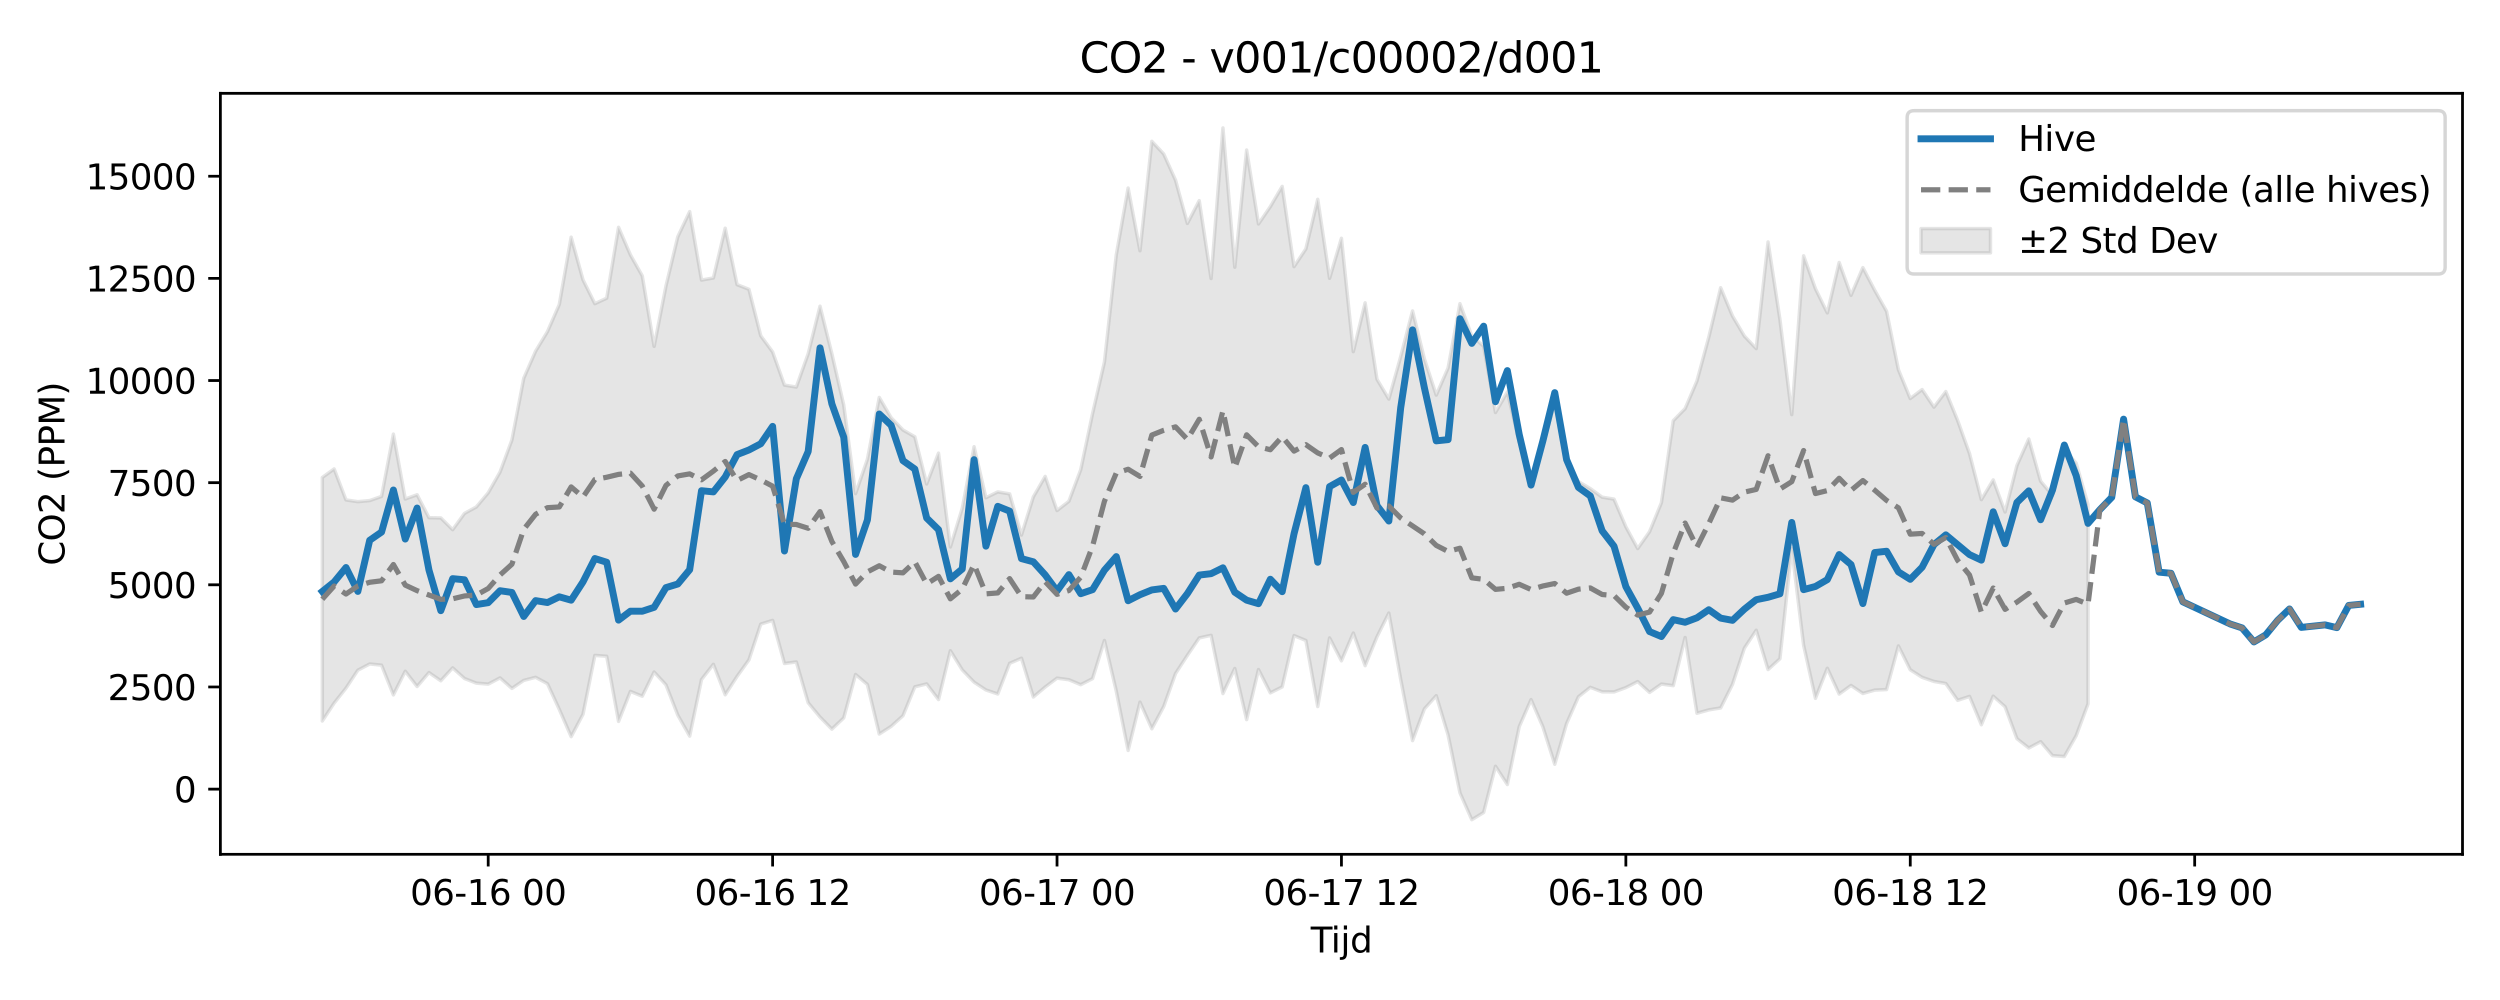 <?xml version="1.0" encoding="utf-8" standalone="no"?>
<!DOCTYPE svg PUBLIC "-//W3C//DTD SVG 1.1//EN"
  "http://www.w3.org/Graphics/SVG/1.1/DTD/svg11.dtd">
<svg xmlns:xlink="http://www.w3.org/1999/xlink" width="720pt" height="288pt" viewBox="0 0 720 288" xmlns="http://www.w3.org/2000/svg" version="1.1">
 <defs>
  <style type="text/css">*{stroke-linejoin: round; stroke-linecap: butt}</style>
 </defs>
 <g id="figure_1">
  <g id="patch_1">
   <path d="M 0 288 
L 720 288 
L 720 0 
L 0 0 
z
" style="fill: #ffffff"/>
  </g>
  <g id="axes_1">
   <g id="patch_2">
    <path d="M 63.47 246.04 
L 709.2 246.04 
L 709.2 26.88 
L 63.47 26.88 
z
" style="fill: #ffffff"/>
   </g>
   <g id="FillBetweenPolyCollection_1">
    <defs>
     <path id="m8c2384d182" d="M 92.821 -150.487 
L 92.821 -80.353 
L 96.234 -85.507 
L 99.647 -89.812 
L 103.06 -94.982 
L 106.473 -96.773 
L 109.886 -96.433 
L 113.299 -87.86 
L 116.712 -94.683 
L 120.125 -90.273 
L 123.538 -94.298 
L 126.951 -91.931 
L 130.364 -95.653 
L 133.777 -92.588 
L 137.19 -91.252 
L 140.603 -90.974 
L 144.016 -92.769 
L 147.429 -89.728 
L 150.842 -92.045 
L 154.254 -92.929 
L 157.667 -91.09 
L 161.08 -83.692 
L 164.493 -75.841 
L 167.906 -82.294 
L 171.319 -99.248 
L 174.732 -98.986 
L 178.145 -80.231 
L 181.558 -88.872 
L 184.971 -87.487 
L 188.384 -94.462 
L 191.797 -90.772 
L 195.21 -82.03 
L 198.623 -75.996 
L 202.036 -92.294 
L 205.449 -96.679 
L 208.862 -87.904 
L 212.275 -93.193 
L 215.688 -97.949 
L 219.1 -108.26 
L 222.513 -109.33 
L 225.926 -96.907 
L 229.339 -97.364 
L 232.752 -85.61 
L 236.165 -81.491 
L 239.578 -78.003 
L 242.991 -81.235 
L 246.404 -93.748 
L 249.817 -90.847 
L 253.23 -76.599 
L 256.643 -78.797 
L 260.056 -81.87 
L 263.469 -90.186 
L 266.882 -91.031 
L 270.295 -86.523 
L 273.708 -100.596 
L 277.121 -95.082 
L 280.534 -91.533 
L 283.947 -89.292 
L 287.359 -88.133 
L 290.772 -96.958 
L 294.185 -98.433 
L 297.598 -87.259 
L 301.011 -90.128 
L 304.424 -92.692 
L 307.837 -92.237 
L 311.25 -90.806 
L 314.663 -92.559 
L 318.076 -103.541 
L 321.489 -88.955 
L 324.902 -71.867 
L 328.315 -85.789 
L 331.728 -78.111 
L 335.141 -84.49 
L 338.554 -94.019 
L 341.967 -99.255 
L 345.38 -104.278 
L 348.793 -105.033 
L 352.206 -88.251 
L 355.618 -95.478 
L 359.031 -80.747 
L 362.444 -95.173 
L 365.857 -88.453 
L 369.27 -90.165 
L 372.683 -104.948 
L 376.096 -103.538 
L 379.509 -84.512 
L 382.922 -104.287 
L 386.335 -97.677 
L 389.748 -105.677 
L 393.161 -96.287 
L 396.574 -104.602 
L 399.987 -111.441 
L 403.4 -92.36 
L 406.813 -74.701 
L 410.226 -83.842 
L 413.639 -87.638 
L 417.052 -76.311 
L 420.464 -59.678 
L 423.877 -51.922 
L 427.29 -54.014 
L 430.703 -67.315 
L 434.116 -62.048 
L 437.529 -78.7 
L 440.942 -86.515 
L 444.355 -78.659 
L 447.768 -67.883 
L 451.181 -79.615 
L 454.594 -87.335 
L 458.007 -90.056 
L 461.42 -88.754 
L 464.833 -88.716 
L 468.246 -89.971 
L 471.659 -91.707 
L 475.072 -88.581 
L 478.485 -90.988 
L 481.898 -90.531 
L 485.311 -104.397 
L 488.723 -82.585 
L 492.136 -83.553 
L 495.549 -84.113 
L 498.962 -90.934 
L 502.375 -101.319 
L 505.788 -106.487 
L 509.201 -95.16 
L 512.614 -98.272 
L 516.027 -129.984 
L 519.44 -102.164 
L 522.853 -86.874 
L 526.266 -95.538 
L 529.679 -88.109 
L 533.092 -90.588 
L 536.505 -88.28 
L 539.918 -89.252 
L 543.331 -89.404 
L 546.744 -101.974 
L 550.157 -95.098 
L 553.57 -92.926 
L 556.982 -91.738 
L 560.395 -91.147 
L 563.808 -86.308 
L 567.221 -87.435 
L 570.634 -79.264 
L 574.047 -87.505 
L 577.46 -84.459 
L 580.873 -75.261 
L 584.286 -72.575 
L 587.699 -74.388 
L 591.112 -70.387 
L 594.525 -70.113 
L 597.938 -76.123 
L 601.351 -85.276 
L 601.351 -142.712 
L 601.351 -142.712 
L 597.938 -154.617 
L 594.525 -158.537 
L 591.112 -145.325 
L 587.699 -149.421 
L 584.286 -161.578 
L 580.873 -153.924 
L 577.46 -140.546 
L 574.047 -149.785 
L 570.634 -144.102 
L 567.221 -157.367 
L 563.808 -166.883 
L 560.395 -175.236 
L 556.982 -170.736 
L 553.57 -175.809 
L 550.157 -173.223 
L 546.744 -181.519 
L 543.331 -198.357 
L 539.918 -204.398 
L 536.505 -210.926 
L 533.092 -202.947 
L 529.679 -212.403 
L 526.266 -197.886 
L 522.853 -204.842 
L 519.44 -214.327 
L 516.027 -168.585 
L 512.614 -196.016 
L 509.201 -218.324 
L 505.788 -187.603 
L 502.375 -191.214 
L 498.962 -196.988 
L 495.549 -205.133 
L 492.136 -190.911 
L 488.723 -178.279 
L 485.311 -170.317 
L 481.898 -166.841 
L 478.485 -143.215 
L 475.072 -134.862 
L 471.659 -130.009 
L 468.246 -136.282 
L 464.833 -144.255 
L 461.42 -144.804 
L 458.007 -147.289 
L 454.594 -149.307 
L 451.181 -154.703 
L 447.768 -172.025 
L 444.355 -159.82 
L 440.942 -149.925 
L 437.529 -160.752 
L 434.116 -175.108 
L 430.703 -169.208 
L 427.29 -188.282 
L 423.877 -191.238 
L 420.464 -200.551 
L 417.052 -182.044 
L 413.639 -174.21 
L 410.226 -184.656 
L 406.813 -198.454 
L 403.4 -185.296 
L 399.987 -173.066 
L 396.574 -178.763 
L 393.161 -200.795 
L 389.748 -186.725 
L 386.335 -219.378 
L 382.922 -207.84 
L 379.509 -230.607 
L 376.096 -216.335 
L 372.683 -211.21 
L 369.27 -234.317 
L 365.857 -228.5 
L 362.444 -223.492 
L 359.031 -244.797 
L 355.618 -211.033 
L 352.206 -251.158 
L 348.793 -207.778 
L 345.38 -230.217 
L 341.967 -223.653 
L 338.554 -236.111 
L 335.141 -243.661 
L 331.728 -247.303 
L 328.315 -215.784 
L 324.902 -233.848 
L 321.489 -214.588 
L 318.076 -183.722 
L 314.663 -168.912 
L 311.25 -152.733 
L 307.837 -143.623 
L 304.424 -140.958 
L 301.011 -150.794 
L 297.598 -144.875 
L 294.185 -133.903 
L 290.772 -145.765 
L 287.359 -146.338 
L 283.947 -144.653 
L 280.534 -159.348 
L 277.121 -141.578 
L 273.708 -130.476 
L 270.295 -157.502 
L 266.882 -148.621 
L 263.469 -162.206 
L 260.056 -164.168 
L 256.643 -167.701 
L 253.23 -173.534 
L 249.817 -155.752 
L 246.404 -145.822 
L 242.991 -171.355 
L 239.578 -186.111 
L 236.165 -199.82 
L 232.752 -186.107 
L 229.339 -176.524 
L 225.926 -177.094 
L 222.513 -186.645 
L 219.1 -191.283 
L 215.688 -204.688 
L 212.275 -206.029 
L 208.862 -222.277 
L 205.449 -207.944 
L 202.036 -207.343 
L 198.623 -227.054 
L 195.21 -219.834 
L 191.797 -205.634 
L 188.384 -188.245 
L 184.971 -208.559 
L 181.558 -214.603 
L 178.145 -222.528 
L 174.732 -202.128 
L 171.319 -200.543 
L 167.906 -207.406 
L 164.493 -219.694 
L 161.08 -200.307 
L 157.667 -192.493 
L 154.254 -186.859 
L 150.842 -179.071 
L 147.429 -161.275 
L 144.016 -152.058 
L 140.603 -146.067 
L 137.19 -142.004 
L 133.777 -140.145 
L 130.364 -135.444 
L 126.951 -138.837 
L 123.538 -138.908 
L 120.125 -145.512 
L 116.712 -144.286 
L 113.299 -162.984 
L 109.886 -145.031 
L 106.473 -143.834 
L 103.06 -143.523 
L 99.647 -144.022 
L 96.234 -152.952 
L 92.821 -150.487 
z
" style="stroke: #808080; stroke-opacity: 0.2"/>
    </defs>
    <g clip-path="url(#pe96a7e4ef6)">
     <use xlink:href="#m8c2384d182" x="0" y="288" style="fill: #808080; fill-opacity: 0.2; stroke: #808080; stroke-opacity: 0.2"/>
    </g>
   </g>
   <g id="matplotlib.axis_1">
    <g id="xtick_1">
     <g id="line2d_1">
      <defs>
       <path id="me0141efa3f" d="M 0 0 
L 0 3.5 
" style="stroke: #000000; stroke-width: 0.8"/>
      </defs>
      <g>
       <use xlink:href="#me0141efa3f" x="140.603" y="246.04" style="stroke: #000000; stroke-width: 0.8"/>
      </g>
     </g>
     <g id="text_1">
      <!-- 06-16 00 -->
      <g transform="translate(118.122 260.638) scale(0.1 -0.1)">
       <defs>
        <path id="DejaVuSans-30" d="M 2034 4250 
Q 1547 4250 1301 3770 
Q 1056 3291 1056 2328 
Q 1056 1369 1301 889 
Q 1547 409 2034 409 
Q 2525 409 2770 889 
Q 3016 1369 3016 2328 
Q 3016 3291 2770 3770 
Q 2525 4250 2034 4250 
z
M 2034 4750 
Q 2819 4750 3233 4129 
Q 3647 3509 3647 2328 
Q 3647 1150 3233 529 
Q 2819 -91 2034 -91 
Q 1250 -91 836 529 
Q 422 1150 422 2328 
Q 422 3509 836 4129 
Q 1250 4750 2034 4750 
z
" transform="scale(0.016)"/>
        <path id="DejaVuSans-36" d="M 2113 2584 
Q 1688 2584 1439 2293 
Q 1191 2003 1191 1497 
Q 1191 994 1439 701 
Q 1688 409 2113 409 
Q 2538 409 2786 701 
Q 3034 994 3034 1497 
Q 3034 2003 2786 2293 
Q 2538 2584 2113 2584 
z
M 3366 4563 
L 3366 3988 
Q 3128 4100 2886 4159 
Q 2644 4219 2406 4219 
Q 1781 4219 1451 3797 
Q 1122 3375 1075 2522 
Q 1259 2794 1537 2939 
Q 1816 3084 2150 3084 
Q 2853 3084 3261 2657 
Q 3669 2231 3669 1497 
Q 3669 778 3244 343 
Q 2819 -91 2113 -91 
Q 1303 -91 875 529 
Q 447 1150 447 2328 
Q 447 3434 972 4092 
Q 1497 4750 2381 4750 
Q 2619 4750 2861 4703 
Q 3103 4656 3366 4563 
z
" transform="scale(0.016)"/>
        <path id="DejaVuSans-2d" d="M 313 2009 
L 1997 2009 
L 1997 1497 
L 313 1497 
L 313 2009 
z
" transform="scale(0.016)"/>
        <path id="DejaVuSans-31" d="M 794 531 
L 1825 531 
L 1825 4091 
L 703 3866 
L 703 4441 
L 1819 4666 
L 2450 4666 
L 2450 531 
L 3481 531 
L 3481 0 
L 794 0 
L 794 531 
z
" transform="scale(0.016)"/>
        <path id="DejaVuSans-20" transform="scale(0.016)"/>
       </defs>
       <use xlink:href="#DejaVuSans-30"/>
       <use xlink:href="#DejaVuSans-36" transform="translate(63.623 0)"/>
       <use xlink:href="#DejaVuSans-2d" transform="translate(127.246 0)"/>
       <use xlink:href="#DejaVuSans-31" transform="translate(163.33 0)"/>
       <use xlink:href="#DejaVuSans-36" transform="translate(226.953 0)"/>
       <use xlink:href="#DejaVuSans-20" transform="translate(290.576 0)"/>
       <use xlink:href="#DejaVuSans-30" transform="translate(322.363 0)"/>
       <use xlink:href="#DejaVuSans-30" transform="translate(385.986 0)"/>
      </g>
     </g>
    </g>
    <g id="xtick_2">
     <g id="line2d_2">
      <g>
       <use xlink:href="#me0141efa3f" x="222.513" y="246.04" style="stroke: #000000; stroke-width: 0.8"/>
      </g>
     </g>
     <g id="text_2">
      <!-- 06-16 12 -->
      <g transform="translate(200.033 260.638) scale(0.1 -0.1)">
       <defs>
        <path id="DejaVuSans-32" d="M 1228 531 
L 3431 531 
L 3431 0 
L 469 0 
L 469 531 
Q 828 903 1448 1529 
Q 2069 2156 2228 2338 
Q 2531 2678 2651 2914 
Q 2772 3150 2772 3378 
Q 2772 3750 2511 3984 
Q 2250 4219 1831 4219 
Q 1534 4219 1204 4116 
Q 875 4013 500 3803 
L 500 4441 
Q 881 4594 1212 4672 
Q 1544 4750 1819 4750 
Q 2544 4750 2975 4387 
Q 3406 4025 3406 3419 
Q 3406 3131 3298 2873 
Q 3191 2616 2906 2266 
Q 2828 2175 2409 1742 
Q 1991 1309 1228 531 
z
" transform="scale(0.016)"/>
       </defs>
       <use xlink:href="#DejaVuSans-30"/>
       <use xlink:href="#DejaVuSans-36" transform="translate(63.623 0)"/>
       <use xlink:href="#DejaVuSans-2d" transform="translate(127.246 0)"/>
       <use xlink:href="#DejaVuSans-31" transform="translate(163.33 0)"/>
       <use xlink:href="#DejaVuSans-36" transform="translate(226.953 0)"/>
       <use xlink:href="#DejaVuSans-20" transform="translate(290.576 0)"/>
       <use xlink:href="#DejaVuSans-31" transform="translate(322.363 0)"/>
       <use xlink:href="#DejaVuSans-32" transform="translate(385.986 0)"/>
      </g>
     </g>
    </g>
    <g id="xtick_3">
     <g id="line2d_3">
      <g>
       <use xlink:href="#me0141efa3f" x="304.424" y="246.04" style="stroke: #000000; stroke-width: 0.8"/>
      </g>
     </g>
     <g id="text_3">
      <!-- 06-17 00 -->
      <g transform="translate(281.944 260.638) scale(0.1 -0.1)">
       <defs>
        <path id="DejaVuSans-37" d="M 525 4666 
L 3525 4666 
L 3525 4397 
L 1831 0 
L 1172 0 
L 2766 4134 
L 525 4134 
L 525 4666 
z
" transform="scale(0.016)"/>
       </defs>
       <use xlink:href="#DejaVuSans-30"/>
       <use xlink:href="#DejaVuSans-36" transform="translate(63.623 0)"/>
       <use xlink:href="#DejaVuSans-2d" transform="translate(127.246 0)"/>
       <use xlink:href="#DejaVuSans-31" transform="translate(163.33 0)"/>
       <use xlink:href="#DejaVuSans-37" transform="translate(226.953 0)"/>
       <use xlink:href="#DejaVuSans-20" transform="translate(290.576 0)"/>
       <use xlink:href="#DejaVuSans-30" transform="translate(322.363 0)"/>
       <use xlink:href="#DejaVuSans-30" transform="translate(385.986 0)"/>
      </g>
     </g>
    </g>
    <g id="xtick_4">
     <g id="line2d_4">
      <g>
       <use xlink:href="#me0141efa3f" x="386.335" y="246.04" style="stroke: #000000; stroke-width: 0.8"/>
      </g>
     </g>
     <g id="text_4">
      <!-- 06-17 12 -->
      <g transform="translate(363.855 260.638) scale(0.1 -0.1)">
       <use xlink:href="#DejaVuSans-30"/>
       <use xlink:href="#DejaVuSans-36" transform="translate(63.623 0)"/>
       <use xlink:href="#DejaVuSans-2d" transform="translate(127.246 0)"/>
       <use xlink:href="#DejaVuSans-31" transform="translate(163.33 0)"/>
       <use xlink:href="#DejaVuSans-37" transform="translate(226.953 0)"/>
       <use xlink:href="#DejaVuSans-20" transform="translate(290.576 0)"/>
       <use xlink:href="#DejaVuSans-31" transform="translate(322.363 0)"/>
       <use xlink:href="#DejaVuSans-32" transform="translate(385.986 0)"/>
      </g>
     </g>
    </g>
    <g id="xtick_5">
     <g id="line2d_5">
      <g>
       <use xlink:href="#me0141efa3f" x="468.246" y="246.04" style="stroke: #000000; stroke-width: 0.8"/>
      </g>
     </g>
     <g id="text_5">
      <!-- 06-18 00 -->
      <g transform="translate(445.765 260.638) scale(0.1 -0.1)">
       <defs>
        <path id="DejaVuSans-38" d="M 2034 2216 
Q 1584 2216 1326 1975 
Q 1069 1734 1069 1313 
Q 1069 891 1326 650 
Q 1584 409 2034 409 
Q 2484 409 2743 651 
Q 3003 894 3003 1313 
Q 3003 1734 2745 1975 
Q 2488 2216 2034 2216 
z
M 1403 2484 
Q 997 2584 770 2862 
Q 544 3141 544 3541 
Q 544 4100 942 4425 
Q 1341 4750 2034 4750 
Q 2731 4750 3128 4425 
Q 3525 4100 3525 3541 
Q 3525 3141 3298 2862 
Q 3072 2584 2669 2484 
Q 3125 2378 3379 2068 
Q 3634 1759 3634 1313 
Q 3634 634 3220 271 
Q 2806 -91 2034 -91 
Q 1263 -91 848 271 
Q 434 634 434 1313 
Q 434 1759 690 2068 
Q 947 2378 1403 2484 
z
M 1172 3481 
Q 1172 3119 1398 2916 
Q 1625 2713 2034 2713 
Q 2441 2713 2670 2916 
Q 2900 3119 2900 3481 
Q 2900 3844 2670 4047 
Q 2441 4250 2034 4250 
Q 1625 4250 1398 4047 
Q 1172 3844 1172 3481 
z
" transform="scale(0.016)"/>
       </defs>
       <use xlink:href="#DejaVuSans-30"/>
       <use xlink:href="#DejaVuSans-36" transform="translate(63.623 0)"/>
       <use xlink:href="#DejaVuSans-2d" transform="translate(127.246 0)"/>
       <use xlink:href="#DejaVuSans-31" transform="translate(163.33 0)"/>
       <use xlink:href="#DejaVuSans-38" transform="translate(226.953 0)"/>
       <use xlink:href="#DejaVuSans-20" transform="translate(290.576 0)"/>
       <use xlink:href="#DejaVuSans-30" transform="translate(322.363 0)"/>
       <use xlink:href="#DejaVuSans-30" transform="translate(385.986 0)"/>
      </g>
     </g>
    </g>
    <g id="xtick_6">
     <g id="line2d_6">
      <g>
       <use xlink:href="#me0141efa3f" x="550.157" y="246.04" style="stroke: #000000; stroke-width: 0.8"/>
      </g>
     </g>
     <g id="text_6">
      <!-- 06-18 12 -->
      <g transform="translate(527.676 260.638) scale(0.1 -0.1)">
       <use xlink:href="#DejaVuSans-30"/>
       <use xlink:href="#DejaVuSans-36" transform="translate(63.623 0)"/>
       <use xlink:href="#DejaVuSans-2d" transform="translate(127.246 0)"/>
       <use xlink:href="#DejaVuSans-31" transform="translate(163.33 0)"/>
       <use xlink:href="#DejaVuSans-38" transform="translate(226.953 0)"/>
       <use xlink:href="#DejaVuSans-20" transform="translate(290.576 0)"/>
       <use xlink:href="#DejaVuSans-31" transform="translate(322.363 0)"/>
       <use xlink:href="#DejaVuSans-32" transform="translate(385.986 0)"/>
      </g>
     </g>
    </g>
    <g id="xtick_7">
     <g id="line2d_7">
      <g>
       <use xlink:href="#me0141efa3f" x="632.067" y="246.04" style="stroke: #000000; stroke-width: 0.8"/>
      </g>
     </g>
     <g id="text_7">
      <!-- 06-19 00 -->
      <g transform="translate(609.587 260.638) scale(0.1 -0.1)">
       <defs>
        <path id="DejaVuSans-39" d="M 703 97 
L 703 672 
Q 941 559 1184 500 
Q 1428 441 1663 441 
Q 2288 441 2617 861 
Q 2947 1281 2994 2138 
Q 2813 1869 2534 1725 
Q 2256 1581 1919 1581 
Q 1219 1581 811 2004 
Q 403 2428 403 3163 
Q 403 3881 828 4315 
Q 1253 4750 1959 4750 
Q 2769 4750 3195 4129 
Q 3622 3509 3622 2328 
Q 3622 1225 3098 567 
Q 2575 -91 1691 -91 
Q 1453 -91 1209 -44 
Q 966 3 703 97 
z
M 1959 2075 
Q 2384 2075 2632 2365 
Q 2881 2656 2881 3163 
Q 2881 3666 2632 3958 
Q 2384 4250 1959 4250 
Q 1534 4250 1286 3958 
Q 1038 3666 1038 3163 
Q 1038 2656 1286 2365 
Q 1534 2075 1959 2075 
z
" transform="scale(0.016)"/>
       </defs>
       <use xlink:href="#DejaVuSans-30"/>
       <use xlink:href="#DejaVuSans-36" transform="translate(63.623 0)"/>
       <use xlink:href="#DejaVuSans-2d" transform="translate(127.246 0)"/>
       <use xlink:href="#DejaVuSans-31" transform="translate(163.33 0)"/>
       <use xlink:href="#DejaVuSans-39" transform="translate(226.953 0)"/>
       <use xlink:href="#DejaVuSans-20" transform="translate(290.576 0)"/>
       <use xlink:href="#DejaVuSans-30" transform="translate(322.363 0)"/>
       <use xlink:href="#DejaVuSans-30" transform="translate(385.986 0)"/>
      </g>
     </g>
    </g>
    <g id="text_8">
     <!-- Tijd -->
     <g transform="translate(377.485 274.317) scale(0.1 -0.1)">
      <defs>
       <path id="DejaVuSans-54" d="M -19 4666 
L 3928 4666 
L 3928 4134 
L 2272 4134 
L 2272 0 
L 1638 0 
L 1638 4134 
L -19 4134 
L -19 4666 
z
" transform="scale(0.016)"/>
       <path id="DejaVuSans-69" d="M 603 3500 
L 1178 3500 
L 1178 0 
L 603 0 
L 603 3500 
z
M 603 4863 
L 1178 4863 
L 1178 4134 
L 603 4134 
L 603 4863 
z
" transform="scale(0.016)"/>
       <path id="DejaVuSans-6a" d="M 603 3500 
L 1178 3500 
L 1178 -63 
Q 1178 -731 923 -1031 
Q 669 -1331 103 -1331 
L -116 -1331 
L -116 -844 
L 38 -844 
Q 366 -844 484 -692 
Q 603 -541 603 -63 
L 603 3500 
z
M 603 4863 
L 1178 4863 
L 1178 4134 
L 603 4134 
L 603 4863 
z
" transform="scale(0.016)"/>
       <path id="DejaVuSans-64" d="M 2906 2969 
L 2906 4863 
L 3481 4863 
L 3481 0 
L 2906 0 
L 2906 525 
Q 2725 213 2448 61 
Q 2172 -91 1784 -91 
Q 1150 -91 751 415 
Q 353 922 353 1747 
Q 353 2572 751 3078 
Q 1150 3584 1784 3584 
Q 2172 3584 2448 3432 
Q 2725 3281 2906 2969 
z
M 947 1747 
Q 947 1113 1208 752 
Q 1469 391 1925 391 
Q 2381 391 2643 752 
Q 2906 1113 2906 1747 
Q 2906 2381 2643 2742 
Q 2381 3103 1925 3103 
Q 1469 3103 1208 2742 
Q 947 2381 947 1747 
z
" transform="scale(0.016)"/>
      </defs>
      <use xlink:href="#DejaVuSans-54"/>
      <use xlink:href="#DejaVuSans-69" transform="translate(57.959 0)"/>
      <use xlink:href="#DejaVuSans-6a" transform="translate(85.742 0)"/>
      <use xlink:href="#DejaVuSans-64" transform="translate(113.525 0)"/>
     </g>
    </g>
   </g>
   <g id="matplotlib.axis_2">
    <g id="ytick_1">
     <g id="line2d_8">
      <defs>
       <path id="m5ffad9e464" d="M 0 0 
L -3.5 0 
" style="stroke: #000000; stroke-width: 0.8"/>
      </defs>
      <g>
       <use xlink:href="#m5ffad9e464" x="63.47" y="227.265" style="stroke: #000000; stroke-width: 0.8"/>
      </g>
     </g>
     <g id="text_9">
      <!-- 0 -->
      <g transform="translate(50.108 231.064) scale(0.1 -0.1)">
       <use xlink:href="#DejaVuSans-30"/>
      </g>
     </g>
    </g>
    <g id="ytick_2">
     <g id="line2d_9">
      <g>
       <use xlink:href="#m5ffad9e464" x="63.47" y="197.846" style="stroke: #000000; stroke-width: 0.8"/>
      </g>
     </g>
     <g id="text_10">
      <!-- 2500 -->
      <g transform="translate(31.02 201.646) scale(0.1 -0.1)">
       <defs>
        <path id="DejaVuSans-35" d="M 691 4666 
L 3169 4666 
L 3169 4134 
L 1269 4134 
L 1269 2991 
Q 1406 3038 1543 3061 
Q 1681 3084 1819 3084 
Q 2600 3084 3056 2656 
Q 3513 2228 3513 1497 
Q 3513 744 3044 326 
Q 2575 -91 1722 -91 
Q 1428 -91 1123 -41 
Q 819 9 494 109 
L 494 744 
Q 775 591 1075 516 
Q 1375 441 1709 441 
Q 2250 441 2565 725 
Q 2881 1009 2881 1497 
Q 2881 1984 2565 2268 
Q 2250 2553 1709 2553 
Q 1456 2553 1204 2497 
Q 953 2441 691 2322 
L 691 4666 
z
" transform="scale(0.016)"/>
       </defs>
       <use xlink:href="#DejaVuSans-32"/>
       <use xlink:href="#DejaVuSans-35" transform="translate(63.623 0)"/>
       <use xlink:href="#DejaVuSans-30" transform="translate(127.246 0)"/>
       <use xlink:href="#DejaVuSans-30" transform="translate(190.869 0)"/>
      </g>
     </g>
    </g>
    <g id="ytick_3">
     <g id="line2d_10">
      <g>
       <use xlink:href="#m5ffad9e464" x="63.47" y="168.428" style="stroke: #000000; stroke-width: 0.8"/>
      </g>
     </g>
     <g id="text_11">
      <!-- 5000 -->
      <g transform="translate(31.02 172.227) scale(0.1 -0.1)">
       <use xlink:href="#DejaVuSans-35"/>
       <use xlink:href="#DejaVuSans-30" transform="translate(63.623 0)"/>
       <use xlink:href="#DejaVuSans-30" transform="translate(127.246 0)"/>
       <use xlink:href="#DejaVuSans-30" transform="translate(190.869 0)"/>
      </g>
     </g>
    </g>
    <g id="ytick_4">
     <g id="line2d_11">
      <g>
       <use xlink:href="#m5ffad9e464" x="63.47" y="139.009" style="stroke: #000000; stroke-width: 0.8"/>
      </g>
     </g>
     <g id="text_12">
      <!-- 7500 -->
      <g transform="translate(31.02 142.809) scale(0.1 -0.1)">
       <use xlink:href="#DejaVuSans-37"/>
       <use xlink:href="#DejaVuSans-35" transform="translate(63.623 0)"/>
       <use xlink:href="#DejaVuSans-30" transform="translate(127.246 0)"/>
       <use xlink:href="#DejaVuSans-30" transform="translate(190.869 0)"/>
      </g>
     </g>
    </g>
    <g id="ytick_5">
     <g id="line2d_12">
      <g>
       <use xlink:href="#m5ffad9e464" x="63.47" y="109.591" style="stroke: #000000; stroke-width: 0.8"/>
      </g>
     </g>
     <g id="text_13">
      <!-- 10000 -->
      <g transform="translate(24.657 113.39) scale(0.1 -0.1)">
       <use xlink:href="#DejaVuSans-31"/>
       <use xlink:href="#DejaVuSans-30" transform="translate(63.623 0)"/>
       <use xlink:href="#DejaVuSans-30" transform="translate(127.246 0)"/>
       <use xlink:href="#DejaVuSans-30" transform="translate(190.869 0)"/>
       <use xlink:href="#DejaVuSans-30" transform="translate(254.492 0)"/>
      </g>
     </g>
    </g>
    <g id="ytick_6">
     <g id="line2d_13">
      <g>
       <use xlink:href="#m5ffad9e464" x="63.47" y="80.172" style="stroke: #000000; stroke-width: 0.8"/>
      </g>
     </g>
     <g id="text_14">
      <!-- 12500 -->
      <g transform="translate(24.657 83.971) scale(0.1 -0.1)">
       <use xlink:href="#DejaVuSans-31"/>
       <use xlink:href="#DejaVuSans-32" transform="translate(63.623 0)"/>
       <use xlink:href="#DejaVuSans-35" transform="translate(127.246 0)"/>
       <use xlink:href="#DejaVuSans-30" transform="translate(190.869 0)"/>
       <use xlink:href="#DejaVuSans-30" transform="translate(254.492 0)"/>
      </g>
     </g>
    </g>
    <g id="ytick_7">
     <g id="line2d_14">
      <g>
       <use xlink:href="#m5ffad9e464" x="63.47" y="50.754" style="stroke: #000000; stroke-width: 0.8"/>
      </g>
     </g>
     <g id="text_15">
      <!-- 15000 -->
      <g transform="translate(24.657 54.553) scale(0.1 -0.1)">
       <use xlink:href="#DejaVuSans-31"/>
       <use xlink:href="#DejaVuSans-35" transform="translate(63.623 0)"/>
       <use xlink:href="#DejaVuSans-30" transform="translate(127.246 0)"/>
       <use xlink:href="#DejaVuSans-30" transform="translate(190.869 0)"/>
       <use xlink:href="#DejaVuSans-30" transform="translate(254.492 0)"/>
      </g>
     </g>
    </g>
    <g id="text_16">
     <!-- CO2 (PPM) -->
     <g transform="translate(18.578 162.903) rotate(-90) scale(0.1 -0.1)">
      <defs>
       <path id="DejaVuSans-43" d="M 4122 4306 
L 4122 3641 
Q 3803 3938 3442 4084 
Q 3081 4231 2675 4231 
Q 1875 4231 1450 3742 
Q 1025 3253 1025 2328 
Q 1025 1406 1450 917 
Q 1875 428 2675 428 
Q 3081 428 3442 575 
Q 3803 722 4122 1019 
L 4122 359 
Q 3791 134 3420 21 
Q 3050 -91 2638 -91 
Q 1578 -91 968 557 
Q 359 1206 359 2328 
Q 359 3453 968 4101 
Q 1578 4750 2638 4750 
Q 3056 4750 3426 4639 
Q 3797 4528 4122 4306 
z
" transform="scale(0.016)"/>
       <path id="DejaVuSans-4f" d="M 2522 4238 
Q 1834 4238 1429 3725 
Q 1025 3213 1025 2328 
Q 1025 1447 1429 934 
Q 1834 422 2522 422 
Q 3209 422 3611 934 
Q 4013 1447 4013 2328 
Q 4013 3213 3611 3725 
Q 3209 4238 2522 4238 
z
M 2522 4750 
Q 3503 4750 4090 4092 
Q 4678 3434 4678 2328 
Q 4678 1225 4090 567 
Q 3503 -91 2522 -91 
Q 1538 -91 948 565 
Q 359 1222 359 2328 
Q 359 3434 948 4092 
Q 1538 4750 2522 4750 
z
" transform="scale(0.016)"/>
       <path id="DejaVuSans-28" d="M 1984 4856 
Q 1566 4138 1362 3434 
Q 1159 2731 1159 2009 
Q 1159 1288 1364 580 
Q 1569 -128 1984 -844 
L 1484 -844 
Q 1016 -109 783 600 
Q 550 1309 550 2009 
Q 550 2706 781 3412 
Q 1013 4119 1484 4856 
L 1984 4856 
z
" transform="scale(0.016)"/>
       <path id="DejaVuSans-50" d="M 1259 4147 
L 1259 2394 
L 2053 2394 
Q 2494 2394 2734 2622 
Q 2975 2850 2975 3272 
Q 2975 3691 2734 3919 
Q 2494 4147 2053 4147 
L 1259 4147 
z
M 628 4666 
L 2053 4666 
Q 2838 4666 3239 4311 
Q 3641 3956 3641 3272 
Q 3641 2581 3239 2228 
Q 2838 1875 2053 1875 
L 1259 1875 
L 1259 0 
L 628 0 
L 628 4666 
z
" transform="scale(0.016)"/>
       <path id="DejaVuSans-4d" d="M 628 4666 
L 1569 4666 
L 2759 1491 
L 3956 4666 
L 4897 4666 
L 4897 0 
L 4281 0 
L 4281 4097 
L 3078 897 
L 2444 897 
L 1241 4097 
L 1241 0 
L 628 0 
L 628 4666 
z
" transform="scale(0.016)"/>
       <path id="DejaVuSans-29" d="M 513 4856 
L 1013 4856 
Q 1481 4119 1714 3412 
Q 1947 2706 1947 2009 
Q 1947 1309 1714 600 
Q 1481 -109 1013 -844 
L 513 -844 
Q 928 -128 1133 580 
Q 1338 1288 1338 2009 
Q 1338 2731 1133 3434 
Q 928 4138 513 4856 
z
" transform="scale(0.016)"/>
      </defs>
      <use xlink:href="#DejaVuSans-43"/>
      <use xlink:href="#DejaVuSans-4f" transform="translate(69.824 0)"/>
      <use xlink:href="#DejaVuSans-32" transform="translate(148.535 0)"/>
      <use xlink:href="#DejaVuSans-20" transform="translate(212.158 0)"/>
      <use xlink:href="#DejaVuSans-28" transform="translate(243.945 0)"/>
      <use xlink:href="#DejaVuSans-50" transform="translate(282.959 0)"/>
      <use xlink:href="#DejaVuSans-50" transform="translate(343.262 0)"/>
      <use xlink:href="#DejaVuSans-4d" transform="translate(403.564 0)"/>
      <use xlink:href="#DejaVuSans-29" transform="translate(489.844 0)"/>
     </g>
    </g>
   </g>
   <g id="line2d_15">
    <path d="M 92.821 170.352 
L 96.234 167.61 
L 99.647 163.45 
L 103.06 170.326 
L 106.473 155.601 
L 109.886 153.228 
L 113.299 141.127 
L 116.712 155.244 
L 120.125 146.317 
L 123.538 164.164 
L 126.951 175.873 
L 130.364 166.651 
L 133.777 166.98 
L 137.19 174.119 
L 140.603 173.566 
L 144.016 170.13 
L 147.429 170.624 
L 150.842 177.54 
L 154.254 172.982 
L 157.667 173.531 
L 161.08 171.884 
L 164.493 172.852 
L 167.906 167.573 
L 171.319 160.856 
L 174.732 161.928 
L 178.145 178.595 
L 181.558 176.022 
L 184.971 176.034 
L 188.384 174.912 
L 191.797 169.236 
L 195.21 168.192 
L 198.623 164.078 
L 202.036 141.324 
L 205.449 141.665 
L 208.862 137.362 
L 212.275 130.925 
L 215.688 129.595 
L 219.1 127.795 
L 222.513 122.8 
L 225.926 158.688 
L 229.339 137.891 
L 232.752 130.039 
L 236.165 100.183 
L 239.578 116.31 
L 242.991 125.9 
L 246.404 159.669 
L 249.817 149.737 
L 253.23 119.236 
L 256.643 122.484 
L 260.056 132.663 
L 263.469 135.091 
L 266.882 149.196 
L 270.295 152.542 
L 273.708 166.704 
L 277.121 163.87 
L 280.534 132.388 
L 283.947 157.292 
L 287.359 145.827 
L 290.772 147.199 
L 294.185 160.881 
L 297.598 161.803 
L 301.011 165.572 
L 304.424 170.185 
L 307.837 165.498 
L 311.25 170.985 
L 314.663 169.82 
L 318.076 164.209 
L 321.489 160.308 
L 324.902 173.011 
L 328.315 171.281 
L 331.728 169.899 
L 335.141 169.452 
L 338.554 175.398 
L 341.967 170.958 
L 345.38 165.619 
L 348.793 165.215 
L 352.206 163.529 
L 355.618 170.558 
L 359.031 172.852 
L 362.444 173.857 
L 365.857 166.824 
L 369.27 170.401 
L 372.683 153.711 
L 376.096 140.449 
L 379.509 161.924 
L 382.922 140.143 
L 386.335 138.233 
L 389.748 144.728 
L 393.161 128.862 
L 396.574 145.619 
L 399.987 150.055 
L 403.4 117.447 
L 406.813 95.005 
L 410.226 111.701 
L 413.639 126.967 
L 417.052 126.61 
L 420.464 91.791 
L 423.877 98.886 
L 427.29 93.944 
L 430.703 115.698 
L 434.116 106.735 
L 437.529 125.104 
L 440.942 139.704 
L 444.355 126.948 
L 447.768 113.086 
L 451.181 132.38 
L 454.594 140.378 
L 458.007 142.834 
L 461.42 152.879 
L 464.833 157.304 
L 468.246 168.946 
L 471.659 175.143 
L 475.072 181.894 
L 478.485 183.325 
L 481.898 178.458 
L 485.311 179.213 
L 488.723 177.924 
L 492.136 175.602 
L 495.549 178.022 
L 498.962 178.658 
L 502.375 175.441 
L 505.788 172.717 
L 509.201 172.017 
L 512.614 171.017 
L 516.027 150.467 
L 519.44 169.82 
L 522.853 168.902 
L 526.266 166.933 
L 529.679 159.716 
L 533.092 162.587 
L 536.505 173.829 
L 539.918 159.132 
L 543.331 158.759 
L 546.744 164.701 
L 550.157 166.843 
L 553.57 163.36 
L 556.982 156.837 
L 560.395 154.04 
L 567.221 159.724 
L 570.634 161.324 
L 574.047 147.399 
L 577.46 156.59 
L 580.873 144.709 
L 584.286 141.367 
L 587.699 149.682 
L 591.112 141.151 
L 594.525 128.172 
L 597.938 136.993 
L 601.351 150.73 
L 604.764 146.776 
L 608.177 143.238 
L 611.59 120.719 
L 615.003 143.085 
L 618.416 144.854 
L 621.828 164.78 
L 625.241 165.102 
L 628.654 173.323 
L 642.306 179.713 
L 645.719 180.839 
L 649.132 184.875 
L 652.545 182.837 
L 655.958 178.666 
L 659.371 175.382 
L 662.784 180.689 
L 669.61 179.964 
L 673.023 180.76 
L 676.436 174.359 
L 679.849 174.029 
L 679.849 174.029 
" clip-path="url(#pe96a7e4ef6)" style="fill: none; stroke: #1f77b4; stroke-width: 2; stroke-linecap: square"/>
   </g>
   <g id="line2d_16">
    <path d="M 92.821 172.58 
L 96.234 168.771 
L 99.647 171.083 
L 103.06 168.748 
L 106.473 167.697 
L 109.886 167.268 
L 113.299 162.578 
L 116.712 168.515 
L 120.125 170.108 
L 126.951 172.616 
L 130.364 172.451 
L 133.777 171.634 
L 137.19 171.372 
L 140.603 169.48 
L 144.016 165.587 
L 147.429 162.498 
L 150.842 152.442 
L 154.254 148.106 
L 157.667 146.209 
L 161.08 146 
L 164.493 140.233 
L 167.906 143.15 
L 171.319 138.105 
L 174.732 137.443 
L 178.145 136.621 
L 181.558 136.262 
L 184.971 139.977 
L 188.384 146.646 
L 191.797 139.797 
L 195.21 137.068 
L 198.623 136.475 
L 202.036 138.182 
L 205.449 135.689 
L 208.862 132.909 
L 212.275 138.389 
L 215.688 136.681 
L 219.1 138.229 
L 222.513 140.012 
L 225.926 151 
L 229.339 151.056 
L 232.752 152.141 
L 236.165 147.344 
L 239.578 155.943 
L 242.991 161.705 
L 246.404 168.215 
L 249.817 164.701 
L 253.23 162.933 
L 256.643 164.751 
L 260.056 164.981 
L 263.469 161.804 
L 266.882 168.174 
L 270.295 165.988 
L 273.708 172.464 
L 277.121 169.67 
L 280.534 162.56 
L 283.947 171.027 
L 287.359 170.765 
L 290.772 166.638 
L 294.185 171.832 
L 297.598 171.933 
L 301.011 167.539 
L 304.424 171.175 
L 307.837 170.07 
L 311.25 166.231 
L 314.663 157.264 
L 318.076 144.368 
L 321.489 136.229 
L 324.902 135.143 
L 328.315 137.214 
L 331.728 125.293 
L 335.141 123.925 
L 338.554 122.935 
L 341.967 126.546 
L 345.38 120.753 
L 348.793 131.595 
L 352.206 118.295 
L 355.618 134.745 
L 359.031 125.228 
L 362.444 128.667 
L 365.857 129.524 
L 369.27 125.759 
L 372.683 129.921 
L 376.096 128.064 
L 379.509 130.44 
L 382.922 131.936 
L 386.335 129.473 
L 389.748 141.799 
L 393.161 139.459 
L 396.574 146.317 
L 399.987 145.746 
L 403.4 149.172 
L 410.226 153.751 
L 413.639 157.076 
L 417.052 158.822 
L 420.464 157.885 
L 423.877 166.42 
L 427.29 166.852 
L 430.703 169.739 
L 434.116 169.422 
L 437.529 168.274 
L 440.942 169.78 
L 444.355 168.761 
L 447.768 168.046 
L 451.181 170.841 
L 454.594 169.679 
L 458.007 169.327 
L 461.42 171.221 
L 464.833 171.514 
L 468.246 174.874 
L 471.659 177.142 
L 475.072 176.278 
L 478.485 170.898 
L 481.898 159.314 
L 485.311 150.643 
L 488.723 157.568 
L 492.136 150.768 
L 495.549 143.377 
L 498.962 144.039 
L 502.375 141.733 
L 505.788 140.955 
L 509.201 131.258 
L 512.614 140.856 
L 516.027 138.715 
L 519.44 129.755 
L 522.853 142.142 
L 526.266 141.288 
L 529.679 137.744 
L 533.092 141.232 
L 536.505 138.397 
L 539.918 141.175 
L 543.331 144.119 
L 546.744 146.253 
L 550.157 153.84 
L 553.57 153.633 
L 556.982 156.763 
L 560.395 154.809 
L 563.808 161.404 
L 567.221 165.599 
L 570.634 176.317 
L 574.047 169.355 
L 577.46 175.498 
L 580.873 173.408 
L 584.286 170.924 
L 587.699 176.095 
L 591.112 180.144 
L 594.525 173.675 
L 597.938 172.63 
L 601.351 174.006 
L 604.764 146.776 
L 608.177 143.238 
L 611.59 120.719 
L 615.003 143.085 
L 618.416 144.854 
L 621.828 164.78 
L 625.241 165.102 
L 628.654 173.323 
L 642.306 179.713 
L 645.719 180.839 
L 649.132 184.875 
L 652.545 182.837 
L 655.958 178.666 
L 659.371 175.382 
L 662.784 180.689 
L 669.61 179.964 
L 673.023 180.76 
L 676.436 174.359 
L 679.849 174.029 
L 679.849 174.029 
" clip-path="url(#pe96a7e4ef6)" style="fill: none; stroke-dasharray: 5.55,2.4; stroke-dashoffset: 0; stroke: #808080; stroke-width: 1.5"/>
   </g>
   <g id="patch_3">
    <path d="M 63.47 246.04 
L 63.47 26.88 
" style="fill: none; stroke: #000000; stroke-width: 0.8; stroke-linejoin: miter; stroke-linecap: square"/>
   </g>
   <g id="patch_4">
    <path d="M 709.2 246.04 
L 709.2 26.88 
" style="fill: none; stroke: #000000; stroke-width: 0.8; stroke-linejoin: miter; stroke-linecap: square"/>
   </g>
   <g id="patch_5">
    <path d="M 63.47 246.04 
L 709.2 246.04 
" style="fill: none; stroke: #000000; stroke-width: 0.8; stroke-linejoin: miter; stroke-linecap: square"/>
   </g>
   <g id="patch_6">
    <path d="M 63.47 26.88 
L 709.2 26.88 
" style="fill: none; stroke: #000000; stroke-width: 0.8; stroke-linejoin: miter; stroke-linecap: square"/>
   </g>
   <g id="text_17">
    <!-- CO2 - v001/c00002/d001 -->
    <g transform="translate(310.932 20.88) scale(0.12 -0.12)">
     <defs>
      <path id="DejaVuSans-76" d="M 191 3500 
L 800 3500 
L 1894 563 
L 2988 3500 
L 3597 3500 
L 2284 0 
L 1503 0 
L 191 3500 
z
" transform="scale(0.016)"/>
      <path id="DejaVuSans-2f" d="M 1625 4666 
L 2156 4666 
L 531 -594 
L 0 -594 
L 1625 4666 
z
" transform="scale(0.016)"/>
      <path id="DejaVuSans-63" d="M 3122 3366 
L 3122 2828 
Q 2878 2963 2633 3030 
Q 2388 3097 2138 3097 
Q 1578 3097 1268 2742 
Q 959 2388 959 1747 
Q 959 1106 1268 751 
Q 1578 397 2138 397 
Q 2388 397 2633 464 
Q 2878 531 3122 666 
L 3122 134 
Q 2881 22 2623 -34 
Q 2366 -91 2075 -91 
Q 1284 -91 818 406 
Q 353 903 353 1747 
Q 353 2603 823 3093 
Q 1294 3584 2113 3584 
Q 2378 3584 2631 3529 
Q 2884 3475 3122 3366 
z
" transform="scale(0.016)"/>
     </defs>
     <use xlink:href="#DejaVuSans-43"/>
     <use xlink:href="#DejaVuSans-4f" transform="translate(69.824 0)"/>
     <use xlink:href="#DejaVuSans-32" transform="translate(148.535 0)"/>
     <use xlink:href="#DejaVuSans-20" transform="translate(212.158 0)"/>
     <use xlink:href="#DejaVuSans-2d" transform="translate(243.945 0)"/>
     <use xlink:href="#DejaVuSans-20" transform="translate(280.029 0)"/>
     <use xlink:href="#DejaVuSans-76" transform="translate(311.816 0)"/>
     <use xlink:href="#DejaVuSans-30" transform="translate(370.996 0)"/>
     <use xlink:href="#DejaVuSans-30" transform="translate(434.619 0)"/>
     <use xlink:href="#DejaVuSans-31" transform="translate(498.242 0)"/>
     <use xlink:href="#DejaVuSans-2f" transform="translate(561.865 0)"/>
     <use xlink:href="#DejaVuSans-63" transform="translate(595.557 0)"/>
     <use xlink:href="#DejaVuSans-30" transform="translate(650.537 0)"/>
     <use xlink:href="#DejaVuSans-30" transform="translate(714.16 0)"/>
     <use xlink:href="#DejaVuSans-30" transform="translate(777.783 0)"/>
     <use xlink:href="#DejaVuSans-30" transform="translate(841.406 0)"/>
     <use xlink:href="#DejaVuSans-32" transform="translate(905.029 0)"/>
     <use xlink:href="#DejaVuSans-2f" transform="translate(968.652 0)"/>
     <use xlink:href="#DejaVuSans-64" transform="translate(1002.344 0)"/>
     <use xlink:href="#DejaVuSans-30" transform="translate(1065.82 0)"/>
     <use xlink:href="#DejaVuSans-30" transform="translate(1129.443 0)"/>
     <use xlink:href="#DejaVuSans-31" transform="translate(1193.066 0)"/>
    </g>
   </g>
   <g id="legend_1">
    <g id="patch_7">
     <path d="M 551.256 78.914 
L 702.2 78.914 
Q 704.2 78.914 704.2 76.914 
L 704.2 33.88 
Q 704.2 31.88 702.2 31.88 
L 551.256 31.88 
Q 549.256 31.88 549.256 33.88 
L 549.256 76.914 
Q 549.256 78.914 551.256 78.914 
z
" style="fill: #ffffff; opacity: 0.8; stroke: #cccccc; stroke-linejoin: miter"/>
    </g>
    <g id="line2d_17">
     <path d="M 553.256 39.978 
L 563.256 39.978 
L 573.256 39.978 
" style="fill: none; stroke: #1f77b4; stroke-width: 2; stroke-linecap: square"/>
    </g>
    <g id="text_18">
     <!-- Hive -->
     <g transform="translate(581.256 43.478) scale(0.1 -0.1)">
      <defs>
       <path id="DejaVuSans-48" d="M 628 4666 
L 1259 4666 
L 1259 2753 
L 3553 2753 
L 3553 4666 
L 4184 4666 
L 4184 0 
L 3553 0 
L 3553 2222 
L 1259 2222 
L 1259 0 
L 628 0 
L 628 4666 
z
" transform="scale(0.016)"/>
       <path id="DejaVuSans-65" d="M 3597 1894 
L 3597 1613 
L 953 1613 
Q 991 1019 1311 708 
Q 1631 397 2203 397 
Q 2534 397 2845 478 
Q 3156 559 3463 722 
L 3463 178 
Q 3153 47 2828 -22 
Q 2503 -91 2169 -91 
Q 1331 -91 842 396 
Q 353 884 353 1716 
Q 353 2575 817 3079 
Q 1281 3584 2069 3584 
Q 2775 3584 3186 3129 
Q 3597 2675 3597 1894 
z
M 3022 2063 
Q 3016 2534 2758 2815 
Q 2500 3097 2075 3097 
Q 1594 3097 1305 2825 
Q 1016 2553 972 2059 
L 3022 2063 
z
" transform="scale(0.016)"/>
      </defs>
      <use xlink:href="#DejaVuSans-48"/>
      <use xlink:href="#DejaVuSans-69" transform="translate(75.195 0)"/>
      <use xlink:href="#DejaVuSans-76" transform="translate(102.979 0)"/>
      <use xlink:href="#DejaVuSans-65" transform="translate(162.158 0)"/>
     </g>
    </g>
    <g id="line2d_18">
     <path d="M 553.256 54.657 
L 563.256 54.657 
L 573.256 54.657 
" style="fill: none; stroke-dasharray: 5.55,2.4; stroke-dashoffset: 0; stroke: #808080; stroke-width: 1.5"/>
    </g>
    <g id="text_19">
     <!-- Gemiddelde (alle hives) -->
     <g transform="translate(581.256 58.157) scale(0.1 -0.1)">
      <defs>
       <path id="DejaVuSans-47" d="M 3809 666 
L 3809 1919 
L 2778 1919 
L 2778 2438 
L 4434 2438 
L 4434 434 
Q 4069 175 3628 42 
Q 3188 -91 2688 -91 
Q 1594 -91 976 548 
Q 359 1188 359 2328 
Q 359 3472 976 4111 
Q 1594 4750 2688 4750 
Q 3144 4750 3555 4637 
Q 3966 4525 4313 4306 
L 4313 3634 
Q 3963 3931 3569 4081 
Q 3175 4231 2741 4231 
Q 1884 4231 1454 3753 
Q 1025 3275 1025 2328 
Q 1025 1384 1454 906 
Q 1884 428 2741 428 
Q 3075 428 3337 486 
Q 3600 544 3809 666 
z
" transform="scale(0.016)"/>
       <path id="DejaVuSans-6d" d="M 3328 2828 
Q 3544 3216 3844 3400 
Q 4144 3584 4550 3584 
Q 5097 3584 5394 3201 
Q 5691 2819 5691 2113 
L 5691 0 
L 5113 0 
L 5113 2094 
Q 5113 2597 4934 2840 
Q 4756 3084 4391 3084 
Q 3944 3084 3684 2787 
Q 3425 2491 3425 1978 
L 3425 0 
L 2847 0 
L 2847 2094 
Q 2847 2600 2669 2842 
Q 2491 3084 2119 3084 
Q 1678 3084 1418 2786 
Q 1159 2488 1159 1978 
L 1159 0 
L 581 0 
L 581 3500 
L 1159 3500 
L 1159 2956 
Q 1356 3278 1631 3431 
Q 1906 3584 2284 3584 
Q 2666 3584 2933 3390 
Q 3200 3197 3328 2828 
z
" transform="scale(0.016)"/>
       <path id="DejaVuSans-6c" d="M 603 4863 
L 1178 4863 
L 1178 0 
L 603 0 
L 603 4863 
z
" transform="scale(0.016)"/>
       <path id="DejaVuSans-61" d="M 2194 1759 
Q 1497 1759 1228 1600 
Q 959 1441 959 1056 
Q 959 750 1161 570 
Q 1363 391 1709 391 
Q 2188 391 2477 730 
Q 2766 1069 2766 1631 
L 2766 1759 
L 2194 1759 
z
M 3341 1997 
L 3341 0 
L 2766 0 
L 2766 531 
Q 2569 213 2275 61 
Q 1981 -91 1556 -91 
Q 1019 -91 701 211 
Q 384 513 384 1019 
Q 384 1609 779 1909 
Q 1175 2209 1959 2209 
L 2766 2209 
L 2766 2266 
Q 2766 2663 2505 2880 
Q 2244 3097 1772 3097 
Q 1472 3097 1187 3025 
Q 903 2953 641 2809 
L 641 3341 
Q 956 3463 1253 3523 
Q 1550 3584 1831 3584 
Q 2591 3584 2966 3190 
Q 3341 2797 3341 1997 
z
" transform="scale(0.016)"/>
       <path id="DejaVuSans-68" d="M 3513 2113 
L 3513 0 
L 2938 0 
L 2938 2094 
Q 2938 2591 2744 2837 
Q 2550 3084 2163 3084 
Q 1697 3084 1428 2787 
Q 1159 2491 1159 1978 
L 1159 0 
L 581 0 
L 581 4863 
L 1159 4863 
L 1159 2956 
Q 1366 3272 1645 3428 
Q 1925 3584 2291 3584 
Q 2894 3584 3203 3211 
Q 3513 2838 3513 2113 
z
" transform="scale(0.016)"/>
       <path id="DejaVuSans-73" d="M 2834 3397 
L 2834 2853 
Q 2591 2978 2328 3040 
Q 2066 3103 1784 3103 
Q 1356 3103 1142 2972 
Q 928 2841 928 2578 
Q 928 2378 1081 2264 
Q 1234 2150 1697 2047 
L 1894 2003 
Q 2506 1872 2764 1633 
Q 3022 1394 3022 966 
Q 3022 478 2636 193 
Q 2250 -91 1575 -91 
Q 1294 -91 989 -36 
Q 684 19 347 128 
L 347 722 
Q 666 556 975 473 
Q 1284 391 1588 391 
Q 1994 391 2212 530 
Q 2431 669 2431 922 
Q 2431 1156 2273 1281 
Q 2116 1406 1581 1522 
L 1381 1569 
Q 847 1681 609 1914 
Q 372 2147 372 2553 
Q 372 3047 722 3315 
Q 1072 3584 1716 3584 
Q 2034 3584 2315 3537 
Q 2597 3491 2834 3397 
z
" transform="scale(0.016)"/>
      </defs>
      <use xlink:href="#DejaVuSans-47"/>
      <use xlink:href="#DejaVuSans-65" transform="translate(77.49 0)"/>
      <use xlink:href="#DejaVuSans-6d" transform="translate(139.014 0)"/>
      <use xlink:href="#DejaVuSans-69" transform="translate(236.426 0)"/>
      <use xlink:href="#DejaVuSans-64" transform="translate(264.209 0)"/>
      <use xlink:href="#DejaVuSans-64" transform="translate(327.686 0)"/>
      <use xlink:href="#DejaVuSans-65" transform="translate(391.162 0)"/>
      <use xlink:href="#DejaVuSans-6c" transform="translate(452.686 0)"/>
      <use xlink:href="#DejaVuSans-64" transform="translate(480.469 0)"/>
      <use xlink:href="#DejaVuSans-65" transform="translate(543.945 0)"/>
      <use xlink:href="#DejaVuSans-20" transform="translate(605.469 0)"/>
      <use xlink:href="#DejaVuSans-28" transform="translate(637.256 0)"/>
      <use xlink:href="#DejaVuSans-61" transform="translate(676.27 0)"/>
      <use xlink:href="#DejaVuSans-6c" transform="translate(737.549 0)"/>
      <use xlink:href="#DejaVuSans-6c" transform="translate(765.332 0)"/>
      <use xlink:href="#DejaVuSans-65" transform="translate(793.115 0)"/>
      <use xlink:href="#DejaVuSans-20" transform="translate(854.639 0)"/>
      <use xlink:href="#DejaVuSans-68" transform="translate(886.426 0)"/>
      <use xlink:href="#DejaVuSans-69" transform="translate(949.805 0)"/>
      <use xlink:href="#DejaVuSans-76" transform="translate(977.588 0)"/>
      <use xlink:href="#DejaVuSans-65" transform="translate(1036.768 0)"/>
      <use xlink:href="#DejaVuSans-73" transform="translate(1098.291 0)"/>
      <use xlink:href="#DejaVuSans-29" transform="translate(1150.391 0)"/>
     </g>
    </g>
    <g id="patch_8">
     <path d="M 553.256 72.835 
L 573.256 72.835 
L 573.256 65.835 
L 553.256 65.835 
z
" style="fill: #808080; fill-opacity: 0.2; stroke: #808080; stroke-opacity: 0.2; stroke-linejoin: miter"/>
    </g>
    <g id="text_20">
     <!-- ±2 Std Dev -->
     <g transform="translate(581.256 72.835) scale(0.1 -0.1)">
      <defs>
       <path id="DejaVuSans-b1" d="M 2944 4013 
L 2944 2803 
L 4684 2803 
L 4684 2272 
L 2944 2272 
L 2944 1063 
L 2419 1063 
L 2419 2272 
L 678 2272 
L 678 2803 
L 2419 2803 
L 2419 4013 
L 2944 4013 
z
M 678 531 
L 4684 531 
L 4684 0 
L 678 0 
L 678 531 
z
" transform="scale(0.016)"/>
       <path id="DejaVuSans-53" d="M 3425 4513 
L 3425 3897 
Q 3066 4069 2747 4153 
Q 2428 4238 2131 4238 
Q 1616 4238 1336 4038 
Q 1056 3838 1056 3469 
Q 1056 3159 1242 3001 
Q 1428 2844 1947 2747 
L 2328 2669 
Q 3034 2534 3370 2195 
Q 3706 1856 3706 1288 
Q 3706 609 3251 259 
Q 2797 -91 1919 -91 
Q 1588 -91 1214 -16 
Q 841 59 441 206 
L 441 856 
Q 825 641 1194 531 
Q 1563 422 1919 422 
Q 2459 422 2753 634 
Q 3047 847 3047 1241 
Q 3047 1584 2836 1778 
Q 2625 1972 2144 2069 
L 1759 2144 
Q 1053 2284 737 2584 
Q 422 2884 422 3419 
Q 422 4038 858 4394 
Q 1294 4750 2059 4750 
Q 2388 4750 2728 4690 
Q 3069 4631 3425 4513 
z
" transform="scale(0.016)"/>
       <path id="DejaVuSans-74" d="M 1172 4494 
L 1172 3500 
L 2356 3500 
L 2356 3053 
L 1172 3053 
L 1172 1153 
Q 1172 725 1289 603 
Q 1406 481 1766 481 
L 2356 481 
L 2356 0 
L 1766 0 
Q 1100 0 847 248 
Q 594 497 594 1153 
L 594 3053 
L 172 3053 
L 172 3500 
L 594 3500 
L 594 4494 
L 1172 4494 
z
" transform="scale(0.016)"/>
       <path id="DejaVuSans-44" d="M 1259 4147 
L 1259 519 
L 2022 519 
Q 2988 519 3436 956 
Q 3884 1394 3884 2338 
Q 3884 3275 3436 3711 
Q 2988 4147 2022 4147 
L 1259 4147 
z
M 628 4666 
L 1925 4666 
Q 3281 4666 3915 4102 
Q 4550 3538 4550 2338 
Q 4550 1131 3912 565 
Q 3275 0 1925 0 
L 628 0 
L 628 4666 
z
" transform="scale(0.016)"/>
      </defs>
      <use xlink:href="#DejaVuSans-b1"/>
      <use xlink:href="#DejaVuSans-32" transform="translate(83.789 0)"/>
      <use xlink:href="#DejaVuSans-20" transform="translate(147.412 0)"/>
      <use xlink:href="#DejaVuSans-53" transform="translate(179.199 0)"/>
      <use xlink:href="#DejaVuSans-74" transform="translate(242.676 0)"/>
      <use xlink:href="#DejaVuSans-64" transform="translate(281.885 0)"/>
      <use xlink:href="#DejaVuSans-20" transform="translate(345.361 0)"/>
      <use xlink:href="#DejaVuSans-44" transform="translate(377.148 0)"/>
      <use xlink:href="#DejaVuSans-65" transform="translate(454.15 0)"/>
      <use xlink:href="#DejaVuSans-76" transform="translate(515.674 0)"/>
     </g>
    </g>
   </g>
  </g>
 </g>
 <defs>
  <clipPath id="pe96a7e4ef6">
   <rect x="63.47" y="26.88" width="645.73" height="219.16"/>
  </clipPath>
 </defs>
</svg>
